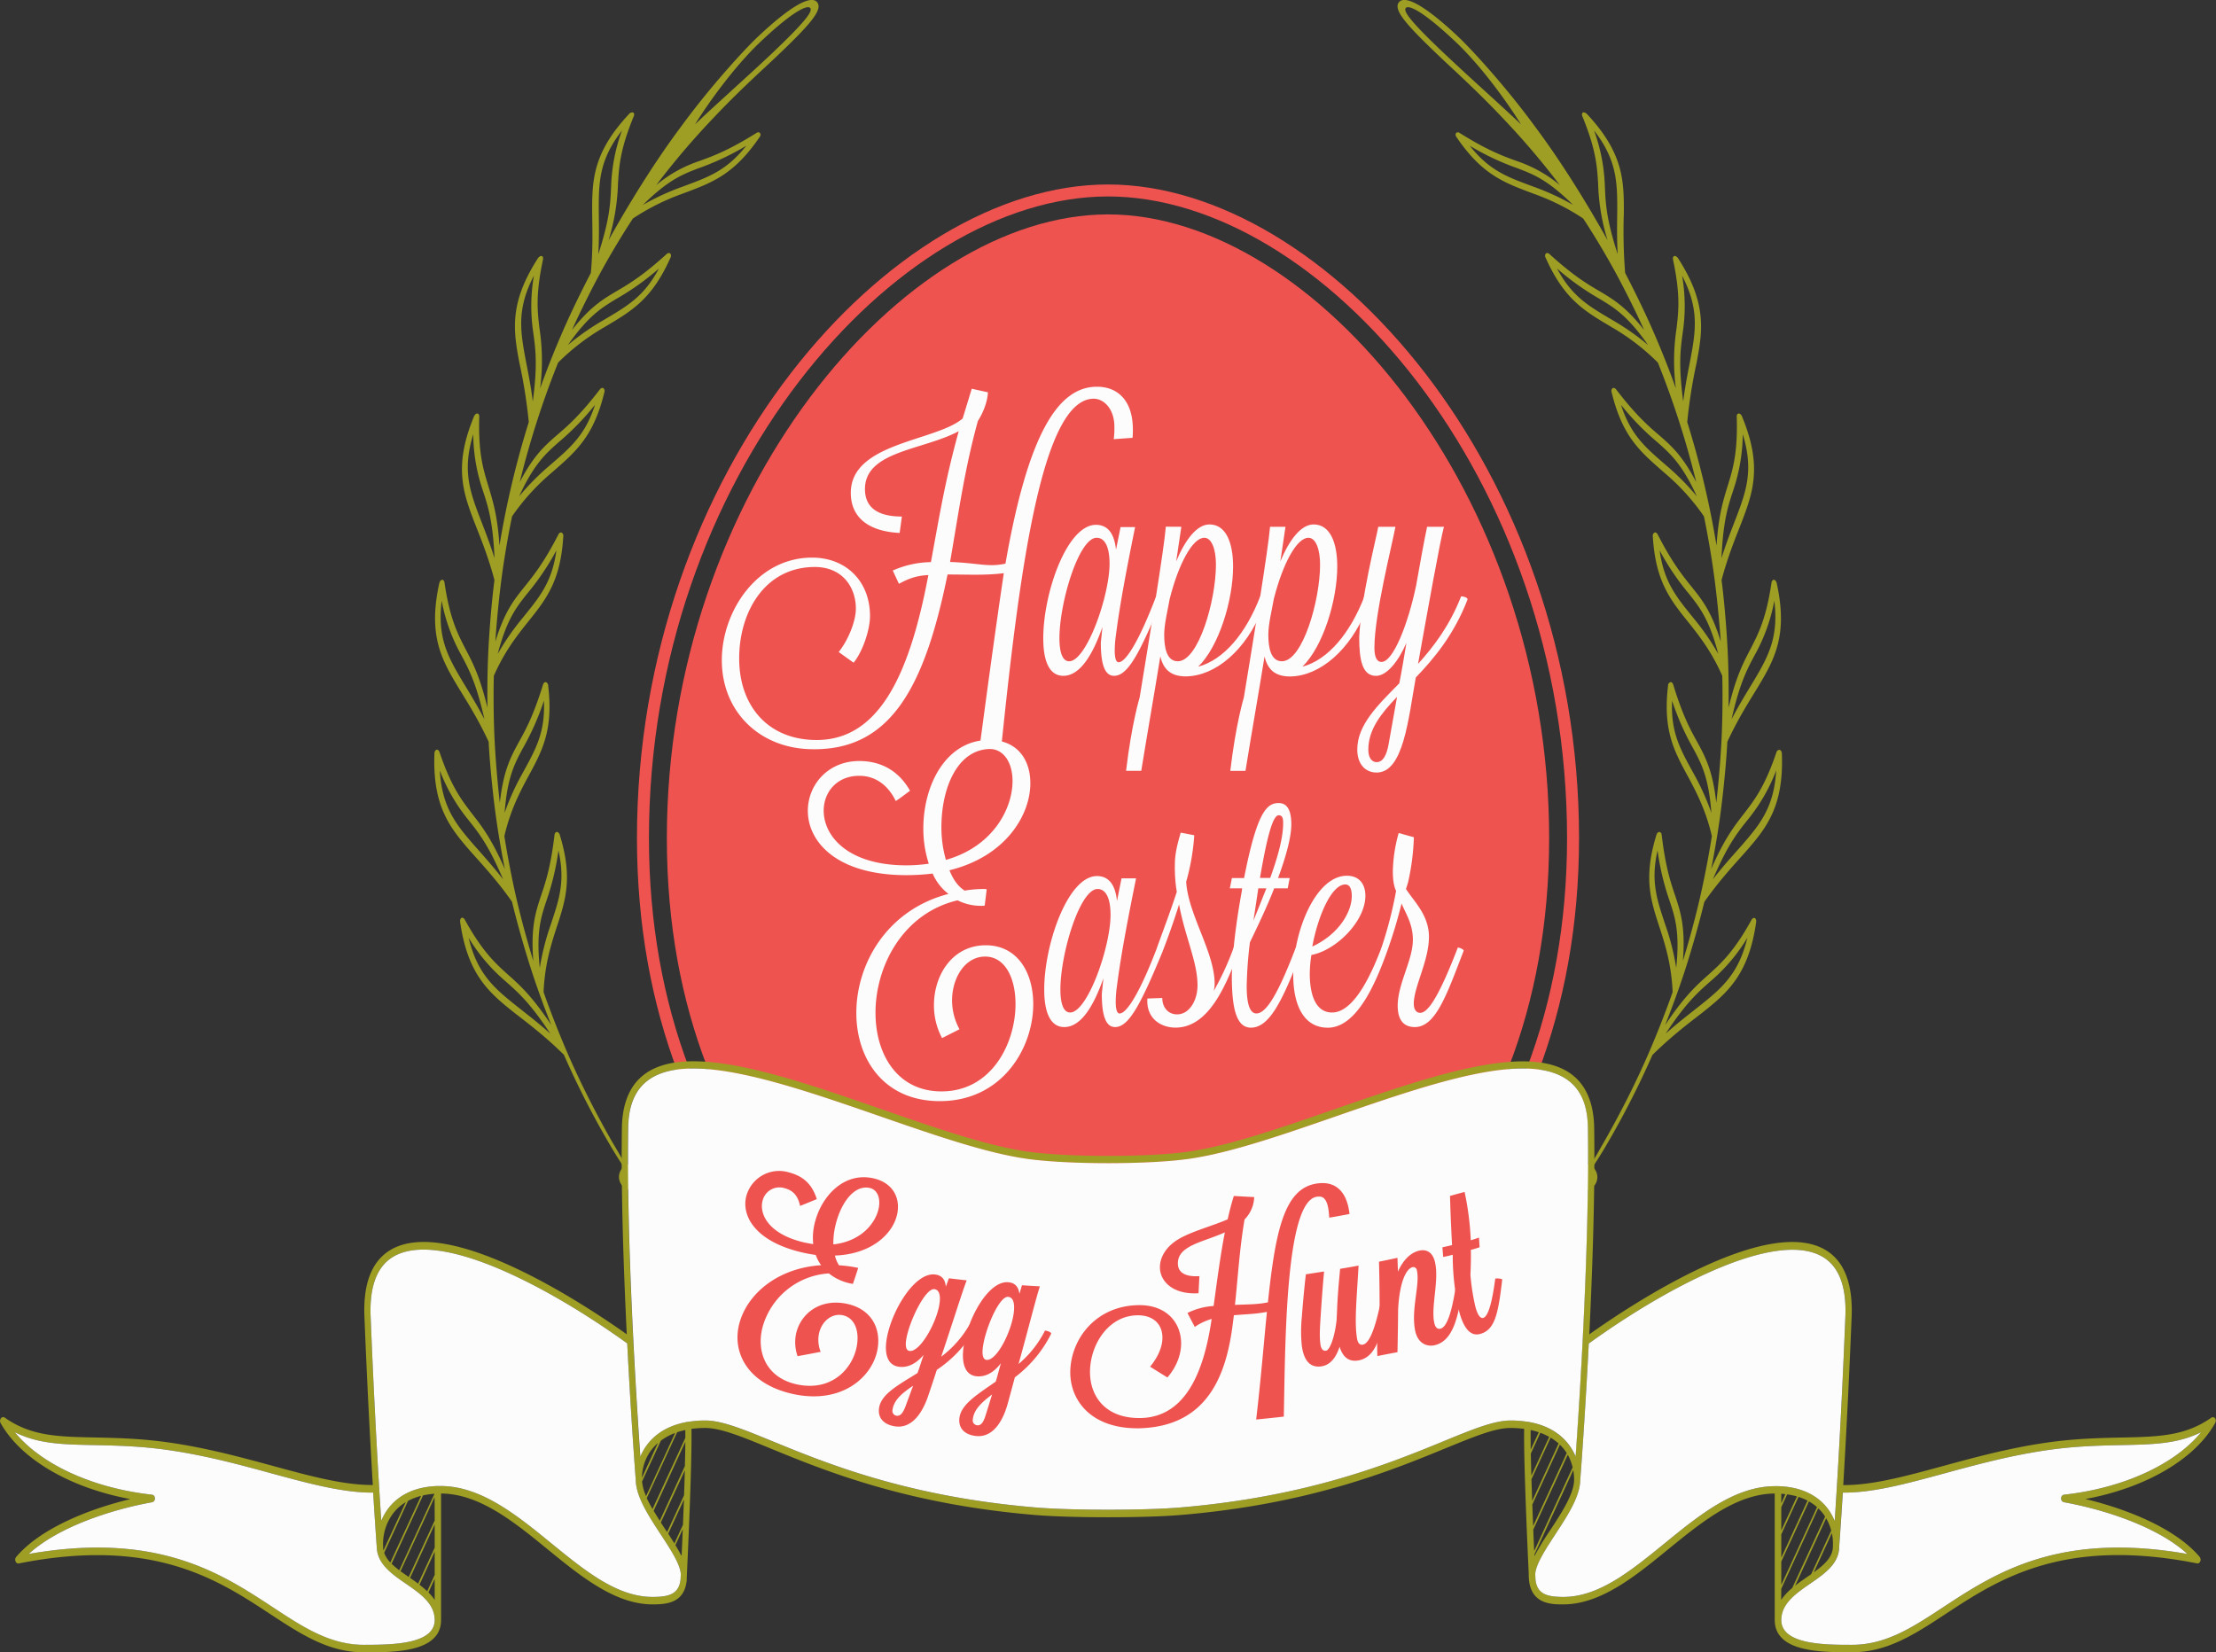 <svg xmlns="http://www.w3.org/2000/svg" width="1080" height="805.43" viewBox="0 0 1080 805.43"><rect x="0" y="0" width="1080" height="805.43" fill="#333333" stroke="none"/><g id="Слой_2" data-name="Слой 2"><g id="easter08_66934951"><g id="easter08_66934951-2" data-name="easter08_66934951"><path d="M865.78 366.65c-5.63 16.75-10.74 23.28-15.52 29.56-5 6.43-9.77 12.49-16.32 27.44.47-2.29 2.81-14 4.56-27.09s3-27.56 3.34-35c5.2-11.15 10.33-19.18 14.79-26.47 8.23-13.69 14.83-25.5 9.3-50.76-.23-1-.79-1.66-1.37-1.72s-1.08.55-1.2 1.48c-2.57 17.46-6.43 24.81-10 31.83-3.74 7.09-7.24 13.79-10.91 29 0-2.29.21-14.11-.42-27.22s-2-27.47-3-34.95c3.1-11.64 6.69-20.29 9.75-28.13 5.69-14.92 10.11-27.69.23-51.6-.39-.92-1-1.51-1.65-1.46s-1 .73-.93 1.67c.55 17.65-1.95 25.55-4.26 33.1s-4.61 14.56-5.59 29.61a442.44 442.44.0 0 0-14.28-60.2 249.61 249.61.0 0 1 4.57-28.95c3-15.71 5-29.08-9-50.85-.55-.83-1.31-1.29-1.88-1.14s-.81.89-.61 1.81c3.7 17.27 2.63 25.5 1.72 33.34a104.81 104.81.0 0 0-.34 29.39c-4-11.36-9.58-25-14.65-35.88s-9.43-19.18-10.07-20.42a255.94 255.94.0 0 1-.64-29c.11-16-.25-29.51-17.92-48.41-.69-.72-1.53-1-2-.79s-.65 1-.28 1.89c6.72 16.32 7.15 24.62 7.66 32.49a103.37 103.37.0 0 0 4.61 27.89c-6.57-11.86-20.15-35.11-35.39-55.46-15-20.5-31.39-38-36.68-43.07-17.3-16.44-26.75-21-29.59-17.5-3 3.7 3.67 11.13 20.41 27.05 4.88 4.66 17.76 16.25 29.85 29.09a377.26 377.26.0 0 1 28.12 33A64.49 64.49.0 0 0 739.23 78.5c-7.11-2.58-14.37-5.27-27.81-13.66a1.33 1.33.0 0 0-1.8.0 1.77 1.77.0 0 0 .23 2c12.75 18.71 23.54 22.3 37.95 27.72a110.38 110.38.0 0 1 23.78 11.94c3.87 5.81 10.87 17.15 16.84 28.32s11.09 22 12.84 26c-8.75-11.15-14.91-14.82-21.18-18.58-6.53-3.81-13.19-7.75-24.92-18.39-.62-.56-1.34-.67-1.77-.28a1.79 1.79.0 0 0-.13 2c9.2 20.66 19.17 26.12 32.39 34A108.29 108.29.0 0 1 808 176.76 434.32 434.32.0 0 1 826.69 235c-6.77-13-12.23-17.75-17.82-22.64-5.76-4.91-11.6-10-21.23-22.55-.51-.67-1.2-.9-1.7-.6a1.78 1.78.0 0 0-.48 2c5.34 22 14.19 29.15 25.78 39.29a108 108 0 0 1 19.2 21.19c1.11 5.25 3.53 18 5.2 30.8s2.67 25.45 3 30.24c-4.46-14.55-9.09-20.31-13.82-26.22s-9.66-11.87-16.92-26c-.39-.76-1-1.11-1.57-.9a1.77 1.77.0 0 0-.81 1.84c1.38 22.62 8.82 31.23 18.46 43.26 5 6.31 10.5 13.63 15.39 24.69.15 5.15.28 18.33-.37 31.36s-2 25.91-2.54 30.56c-1.74-15.73-5.36-22.35-9-29.13-3.68-6.61-7.39-13.38-12-28.52-.25-.81-.83-1.27-1.39-1.16a1.75 1.75.0 0 0-1.12 1.66c-2.62 22.48 3.15 32.25 10.5 45.79 3.82 7.21 8.05 15.55 10.85 27.58-.75 4.92-3 18-6 30.92s-6.72 25.5-8.11 29.9c1.28-16.46-1.16-23.76-3.58-31.23-2.45-7.16-4.9-14.5-6.77-30.22-.09-.84-.57-1.39-1.16-1.38s-1.15.59-1.4 1.43c-6.62 21.64-2.66 32.3 2.13 46.93 2.52 7.89 5.21 17 5.78 29.64-1.57 4.65-8.5 23.6-16.61 40.7-8 17.17-16.89 32.46-16.88 32.46-2.48 4.35-4.75 8.28-6.54 11.41a6.52 6.52.0 1 0 1.07.75c2-3 4.48-6.89 7-11.26a428.39 428.39.0 0 0 22.11-43.37c9.14-9 17-14.95 24-20.36 12.53-9.92 22.85-18.66 26.54-44.28.13-1-.14-1.84-.67-2.09s-1.2.13-1.65 1c-8.53 15.46-14.73 21-20.55 26.3-6.24 5.52-12.06 10.77-21.51 24.91.88-2.2 5.34-13.38 9.46-26s7.93-26.74 9.66-34.06c7.24-10.29 13.83-17.38 19.6-23.85 10.57-12 19.16-22.44 18.21-48.32.0-1-.47-1.78-1-1.93S866.07 365.75 865.78 366.65zm-10.39-47.71a86.53 86.53.0 0 0 9.35-26.09c2.2 17.76-3 27.23-10 39-3.32 5.5-7 11.4-10.84 18.72C847.84 333.2 851.3 326.54 855.39 318.94zm-10.66-80a87.31 87.31.0 0 0 4.63-27.31c5.28 17.1 1.85 27.32-3 40.11-2.29 6-4.89 12.44-7.37 20.33C839.79 254.33 842 247.16 844.73 239zM704.05 26.23C686.72 9.85 683.89 5.38 685.14 3.89c1.05-1.29 6.71-.08 24.4 16.63C722 32.3 734.81 50.15 741.28 60.63 732.36 52.07 716.2 37.74 704.05 26.23zm43.49 64.82c-12.34-4.59-21.4-7.55-31.23-20A126.69 126.69.0 0 0 739.53 82c7.64 2.93 14.62 5.52 27.1 17.85A121.6 121.6.0 0 0 747.54 91.05zm34.62-.23a87.48 87.48.0 0 0-5.27-27.21c11 14.15 11.33 25 11.3 38.63-.06 6.42-.24 13.38.21 21.64C782.93 107 782.52 99.45 782.16 90.82zM786 156.11c-11.31-6.73-19.71-11.25-27.15-25.22a127.33 127.33.0 0 0 20.89 14.87c7 4.26 13.41 8.05 23.47 22.41A120.21 120.21.0 0 0 786 156.11zM812.22 227c-9.94-8.64-17.36-14.59-22.2-29.67a126.69 126.69.0 0 0 17.9 18.37C814 221.14 819.65 226 827 241.94A121.76 121.76.0 0 0 812.22 227zm7.89-64.92a86.45 86.45.0 0 0-.32-27.72c8.28 15.89 6.7 26.58 4.21 40-1.2 6.31-2.63 13.12-3.66 21.33C818 178.09 818.93 170.64 820.11 162.08zm5.38 139.38C817.23 291.21 811 284 808.85 268.31a125 125 0 0 0 14.4 21.27c5.07 6.43 9.73 12.22 14.19 29.18A120.92 120.92.0 0 0 825.49 301.46zm-.07 75.6c-6.3-11.56-11.21-19.72-10.51-35.54A127.38 127.38.0 0 0 825.32 365c3.83 7.22 7.42 13.75 8.75 31.24A118.71 118.71.0 0 0 825.42 377.06zm8.26 101.21a86.14 86.14.0 0 0 17.92-21.15c-4.18 17.43-12.34 24.46-23.05 33-5 4-10.58 8.19-16.75 13.7C821.59 489 827.17 484 833.68 478.27zm-16.75-6.48a119.2 119.2.0 0 0-5.1-20.38c-4.14-12.5-7.49-21.41-4-36.85a126.76 126.76.0 0 0 6 24.93C816.39 447.29 818.72 454.35 816.93 471.79zm31.86-59.64c-4.25 4.81-9 10-14 16.48 7-16.36 11.58-22.3 17-29.06a87 87 0 0 0 13.86-24C864.6 393.46 857.78 401.84 848.79 412.15z" fill="#9e9d24"/><path d="M214.23 366.65c5.63 16.75 10.74 23.28 15.51 29.56 5 6.43 9.77 12.49 16.32 27.44-.47-2.29-2.8-14-4.56-27.09s-3-27.56-3.34-35c-5.2-11.15-10.32-19.18-14.78-26.47-8.24-13.69-14.84-25.5-9.3-50.76.22-1 .78-1.66 1.37-1.72s1.07.55 1.2 1.48c2.56 17.46 6.42 24.81 10 31.83 3.74 7.09 7.23 13.79 10.91 29 0-2.29-.21-14.11.42-27.22s2-27.47 3-34.95c-3.1-11.64-6.69-20.29-9.75-28.13-5.7-14.92-10.12-27.69-.24-51.6.4-.92 1.06-1.51 1.65-1.46s1 .73.93 1.67c-.54 17.65 2 25.55 4.26 33.1s4.62 14.56 5.59 29.61a442.39 442.39.0 0 1 14.29-60.2 251.55 251.55.0 0 0-4.58-28.95c-3-15.71-5-29.08 9-50.85.55-.83 1.31-1.29 1.88-1.14s.82.89.61 1.81c-3.7 17.27-2.63 25.5-1.71 33.34a104.89 104.89.0 0 1 .33 29.39c4-11.36 9.58-25 14.65-35.88s9.45-19.18 10.07-20.42c1.06-11.6.75-20.73.65-29-.11-16 .24-29.51 17.92-48.41a2 2 0 0 1 2.05-.79c.52.26.64 1 .27 1.89-6.72 16.32-7.15 24.62-7.65 32.49a103.37 103.37.0 0 1-4.61 27.89c6.56-11.86 20.14-35.11 35.38-55.46 15-20.5 31.39-38 36.69-43.07 17.29-16.44 26.74-21 29.58-17.5 3 3.7-3.67 11.13-20.4 27.05C372.91 32.81 360 44.4 347.93 57.24a378.54 378.54.0 0 0-28.11 33 64.42 64.42.0 0 1 21-11.74c7.1-2.58 14.36-5.27 27.8-13.66a1.35 1.35.0 0 1 1.81.0 1.76 1.76.0 0 1-.25 2c-12.74 18.71-23.53 22.3-37.94 27.72a110.56 110.56.0 0 0-23.77 11.94c-3.87 5.81-10.88 17.15-16.85 28.32s-11.09 22-12.83 26c8.75-11.15 14.9-14.82 21.16-18.58 6.55-3.81 13.2-7.75 24.93-18.39.62-.56 1.34-.67 1.78-.28a1.79 1.79.0 0 1 .12 2c-9.2 20.66-19.17 26.12-32.38 34A108.31 108.31.0 0 0 272 176.76 434.32 434.32.0 0 0 253.31 235c6.77-13 12.24-17.75 17.82-22.64 5.75-4.91 11.6-10 21.23-22.55.51-.67 1.2-.9 1.7-.6a1.81 1.81.0 0 1 .49 2c-5.35 22-14.2 29.15-25.78 39.29a107.74 107.74.0 0 0-19.21 21.19c-1.09 5.25-3.54 18-5.2 30.8s-2.66 25.45-2.94 30.24c4.45-14.55 9.09-20.31 13.81-26.22s9.67-11.87 16.92-26c.39-.76 1-1.11 1.58-.9a1.77 1.77.0 0 1 .8 1.84c-1.38 22.62-8.81 31.23-18.46 43.26-5 6.31-10.5 13.63-15.39 24.69-.15 5.15-.28 18.33.37 31.36s2 25.91 2.55 30.56c1.73-15.73 5.35-22.35 9-29.13 3.69-6.61 7.39-13.38 12.06-28.52.25-.81.81-1.27 1.39-1.16a1.74 1.74.0 0 1 1.11 1.66c2.63 22.48-3.15 32.25-10.49 45.79-3.82 7.21-8.06 15.55-10.86 27.58.75 4.92 3 18 6 30.92s6.72 25.5 8.1 29.9c-1.29-16.46 1.16-23.76 3.59-31.23 2.44-7.16 4.88-14.5 6.76-30.22.1-.84.57-1.39 1.16-1.38s1.16.59 1.41 1.43c6.6 21.64 2.65 32.3-2.14 46.93-2.52 7.89-5.21 17-5.77 29.64 1.56 4.65 8.48 23.6 16.6 40.7 8 17.17 16.9 32.46 16.89 32.46C301 561 303.23 564.91 305 568a6.52 6.52.0 1 1-1.07.75c-2-3-4.48-6.89-7-11.26a426.89 426.89.0 0 1-22.12-43.37c-9.14-9-17-14.95-24-20.36-12.52-9.92-22.85-18.66-26.54-44.28-.13-1 .14-1.84.67-2.09s1.2.13 1.65 1c8.53 15.46 14.73 21 20.55 26.3 6.25 5.52 12.07 10.77 21.52 24.91-.89-2.2-5.34-13.38-9.46-26s-7.94-26.74-9.66-34.06c-7.24-10.29-13.85-17.38-19.61-23.85-10.55-12-19.15-22.44-18.21-48.32.0-1 .48-1.78 1-1.93S213.94 365.75 214.23 366.65zm10.37-47.71a87.41 87.41.0 0 1-9.34-26.09c-2.21 17.76 3 27.23 10 39 3.3 5.5 7 11.4 10.83 18.72C232.16 333.2 228.7 326.54 224.6 318.94zm10.68-80a86.43 86.43.0 0 1-4.63-27.31c-5.28 17.1-1.86 27.32 3 40.11 2.29 6 4.89 12.44 7.37 20.33C240.22 254.33 238 247.16 235.28 239zM376 26.23C393.28 9.85 396.12 5.38 394.86 3.89c-1.05-1.29-6.71-.08-24.39 16.63-12.42 11.78-25.28 29.63-31.74 40.11C347.64 52.07 363.81 37.74 376 26.23zM332.48 91.05c12.32-4.59 21.38-7.55 31.22-20A127 127 0 0 1 340.47 82c-7.64 2.93-14.62 5.52-27.09 17.85A120.43 120.43.0 0 1 332.48 91.05zm-34.64-.23a87.27 87.27.0 0 1 5.28-27.21c-11 14.15-11.33 25-11.3 38.63.05 6.42.23 13.38-.22 21.64C297.07 107 297.48 99.45 297.84 90.82zM294 156.11c11.31-6.73 19.7-11.25 27.14-25.22a127.33 127.33.0 0 1-20.89 14.87c-7 4.26-13.4 8.05-23.47 22.41A119.7 119.7.0 0 1 294 156.11zM267.78 227c9.94-8.64 17.36-14.59 22.2-29.67a126.16 126.16.0 0 1-17.9 18.37C266 221.14 260.35 226 253 241.94A121 121 0 0 1 267.78 227zm-7.89-64.92a86.75 86.75.0 0 1 .32-27.72c-8.28 15.89-6.68 26.58-4.21 40 1.2 6.31 2.63 13.12 3.67 21.33C262 178.09 261.08 170.64 259.89 162.08zm-5.38 139.38c8.26-10.25 14.54-17.42 16.65-33.15a125.51 125.51.0 0 1-14.41 21.27c-5.07 6.43-9.73 12.22-14.18 29.18A120.13 120.13.0 0 1 254.51 301.46zm.08 75.6c6.29-11.56 11.21-19.72 10.5-35.54A126.7 126.7.0 0 1 254.68 365c-3.83 7.22-7.42 13.75-8.75 31.24A117.81 117.81.0 0 1 254.59 377.06zm-8.26 101.21a86.57 86.57.0 0 1-17.93-21.15c4.17 17.43 12.35 24.46 23.06 33 5 4 10.57 8.19 16.74 13.7C258.42 489 252.83 484 246.33 478.27zm16.74-6.48a121.1 121.1.0 0 1 5.1-20.38c4.15-12.5 7.49-21.41 4-36.85a126.76 126.76.0 0 1-6 24.93C263.61 447.29 261.28 454.35 263.07 471.79zm-31.86-59.64c4.25 4.81 8.95 10 14 16.48-7-16.36-11.58-22.3-17-29.06a87 87 0 0 1-13.86-24C215.4 393.46 222.22 401.84 231.21 412.15z" fill="#9e9d24"/><path d="M540 680.59c-112.85.0-229.57-101.77-229.57-272.08C310.43 229.09 433.84 89.92 540 89.92S769.57 229.09 769.57 408.51C769.57 578.82 652.84 680.59 540 680.59zm0-584.83c-103.47.0-223.73 136.61-223.73 312.75C316.27 575.16 430 674.75 540 674.75s223.73-99.59 223.73-266.24C763.73 232.37 643.47 95.76 540 95.76z" fill="#ef5350"/><path d="M755 408.51C755 576.4 640.32 666 540 666S325 576.4 325 408.51s114.65-304 215-304 215 136.11 215 304z" fill="#ef5350"/><path d="M1079.59 691.36a1.36 1.36.0 0 0-1.88-.33c-12.76 9-25.76 9.3-43.76 9.68-6.57.14-14 .29-22.26.92-23.62 1.77-45.34 7.69-64.51 12.91-18.58 5.05-34.61 9.45-48.85 9.35 1.19-19.81 2.74-48.16 4.09-82.08.6-15.09-3.1-25.66-11-31.39-28-20.25-97.59 26.28-116.85 40 1.55-31.68 2.83-68.89 2.38-100.52-.16-11.09-3.31-19.46-9.35-24.87-20.1-18-69.46-.89-117.19 15.65-26.22 9.09-51 17.67-70.58 20.57s-59.89 2.9-79.59.0-44.37-11.48-70.58-20.57C381.89 524.09 332.53 507 312.44 525c-6.05 5.41-9.19 13.78-9.36 24.87-.44 31.63.83 68.84 2.39 100.52-19.26-13.66-88.89-60.21-116.86-40-7.92 5.73-11.63 16.3-11 31.39 1.35 33.88 2.9 62.29 4.08 82.07-14.21.06-30.28-4.29-48.85-9.35-19.16-5.21-40.88-11.13-64.5-12.9-8.24-.63-15.69-.78-22.26-.92-18-.38-31-.65-43.76-9.68a1.34 1.34.0 0 0-1.87.33 2.16 2.16.0 0 0-.17 2.29c9.84 17.71 34.06 31.72 63.27 37.09-20.83 5-44.05 14.47-55.68 28.22a2.11 2.11.0 0 0-.29 2.15 1.44 1.44.0 0 0 1.6 1c65.28-12.93 96.87 7.82 122.25 24.5 15.39 10.11 28.67 18.84 46.07 18.84h.38c14.77.0 37.08-.1 37.08-15.77V728c18.75.11 35.67 13.9 52 27.25 16.15 13.17 32.85 26.79 51.11 26.79 7.44.0 15.49-.91 16.63-11.81v-.11-1c0-.5.08-1 .08-1.51v-.25c.28-5.93 2.56-54.89 2.21-70.87a49.91 49.91.0 0 1 6.67-.44c7.6.0 17.78 4.18 31.9 10 26.42 10.84 66.34 27.21 129 32.42 8.75.74 22.05 1.1 35.35 1.1s26.6-.36 35.36-1.1c62.67-5.21 102.6-21.58 129-32.42 14.11-5.78 24.31-10 31.89-10a50 50 0 0 1 6.67.44c-.36 16.52 2.09 67.85 2.22 70.77.0.1.0.22.0.35.0 14.43 10.92 14.43 16.78 14.43 18.26.0 35-13.62 51.11-26.79 16.37-13.33 33.29-27.12 52-27.25v61.62c0 15.67 22.31 15.73 37.08 15.77h.39c17.38.0 30.67-8.73 46.05-18.83 25.39-16.68 57-37.44 122.28-24.51a1.44 1.44.0 0 0 1.6-1 2.13 2.13.0 0 0-.3-2.15c-11.62-13.75-34.84-23.19-55.69-28.22 29.22-5.37 53.44-19.38 63.27-37.09A2.17 2.17.0 0 0 1079.59 691.36zM868.13 761.19l13.49-29.35a23.33 23.33.0 0 1 3.94 2.8l-17.43 37.91zm0-1.9V747.93l8.4-18.28a27.79 27.79.0 0 1 4.4 1.81zm0-13.25V734.68l2.87-6.27a34.35 34.35.0 0 1 4.77 1zm0-13.26v-4.66c.7.0 1.36.13 2 .21zm0 41.65 18-39.22a21 21 0 0 1 2.46 2.71c.33.43.62.89.9 1.34l-16 34.76a28.6 28.6.0 0 0-5.41 5.82zM890 740.07a23.49 23.49.0 0 1 2.47 6l-9.77 21.25-2.05 1.41c-1.9 1.32-3.87 2.68-5.74 4.16zm2.78 7.25a25.67 25.67.0 0 1 .49 6.84v.3c-.39 4.85-4.41 8.44-9.28 11.95zm-680.92-6.19-12.67 27.54c-1.34-.94-2.68-1.86-4-2.78l16.62-36.12zm0 1.9v11.35l-8.08 17.55c-1.29-1-2.62-1.9-3.93-2.81zm0 13.25v11.36l-3.67 8a48.12 48.12.0 0 0-3.75-3.19zm0 13.25v10.31a26.43 26.43.0 0 0-3.06-3.65zm-17.27-4.13a40.52 40.52.0 0 1-3.75-3.17l15.32-33.31a38.77 38.77.0 0 1 5.59-.8zm-4.35-3.79a13.13 13.13.0 0 1-3-4.72l11.62-25.3a29.27 29.27.0 0 1 6.36-2.45zm-3.37-5.9a7.45 7.45.0 0 1-.16-1.07 1.38 1.38.0 0 0 0-.34c0-.28.0-.57.0-.83a24.72 24.72.0 0 1 4.94-15.85 22.25 22.25.0 0 1 6.09-5.41zm-9 46h-.38c-16.62.0-29.6-8.53-44.61-18.4C107.76 766.87 76.7 746.46 14 757.46c14.29-13.07 39.8-21.53 60.2-25.23a1.77 1.77.0 0 0 1.29-1.87 1.73 1.73.0 0 0-1.38-1.79C45.14 725.39 20 713.75 7.24 698.11c11.36 5.71 23.25 6 38.76 6.29 6.54.13 14 .29 22.12.9 23.37 1.76 45 7.64 64 12.83 18.84 5.13 35.17 9.53 49.75 9.43.9 14.83 1.57 24.1 1.72 26.16h0c0 .33.0.68.07 1a.34.34.0 0 0 0 .1c.62 7.81 7.48 12.54 14.13 17.11 6.91 4.77 14.06 9.7 14.06 17.72C211.88 801.66 190.58 801.71 177.85 801.75zM318.08 778.4c-17.33.0-32.91-12.71-49.41-26.16-16.82-13.71-34.2-27.9-54-27.9-.43.0-.87.0-1.3.0h0c-13.22.36-20.35 6-24 10.74a26.41 26.41.0 0 0-3.57 6.2c-1.17-17.89-3.35-53.74-5.17-99.66-.55-13.64 2.65-23.07 9.54-28.06C211.66 598 265.66 626 305.69 654.83c1.9 37.42 4.11 66.08 4.16 66.61v0c.09 8.06 6.24 17.46 12.19 26.55 4.71 7.2 9.58 14.63 9.75 19.4l-.12 2.43C330.92 777 326.11 778.4 318.08 778.4zm14.14-20.54-.18.41c-.83-1.65-1.81-3.36-2.87-5.12l3.59-7.81C332.57 750 332.38 754.3 332.22 757.86zm.63-14.6-4.17 9.07c-1-1.56-2-3.16-3-4.77l7.68-16.69C333.17 735.09 333 739.29 332.85 743.26zm-7.72 3.52c-.24-.35-.45-.7-.69-1l-2.38-3.66 11.71-25.44c-.11 3.92-.23 8-.39 12.19zm-3.57-5.49c-1-1.62-2-3.24-3-4.87L334 702.8c0 3.43-.1 7.47-.22 11.83zM334 697.05c0 1.13.0 2.42.0 3.84l-16 34.7c-1-1.81-2-3.61-2.78-5.35l14.78-32.1A35.87 35.87.0 0 1 334 697.05zm-19.13 32.22a23.2 23.2.0 0 1-1.95-7.12l9.17-19.91a27.58 27.58.0 0 1 6.94-3.75zm-2-9a22.79 22.79.0 0 1 7.78-16.92zm390.46-17.7c-26.26 10.77-66 27-128.23 32.23-17.42 1.46-52.9 1.46-70.3.0-62.28-5.18-102-21.46-128.26-32.23-14.39-5.9-24.77-10.17-32.87-10.17a50.4 50.4.0 0 0-8.23.65h0s0 0-.06.0h-.15.0c-12.76 2.14-19.91 9.06-23.2 16.91-2-28-6.74-103.14-5.94-160.1.15-10 2.8-17.2 8.12-22 18.89-16.91 67.51-.06 114.54 16.23 26.33 9.13 51.21 17.75 71.06 20.68s60.42 2.95 80.31.0 44.72-11.55 71.06-20.68c47-16.29 95.66-33.14 114.54-16.23 5.31 4.76 8 11.94 8.11 22 .8 57-4 132.15-6 160.1-3.27-7.84-10.43-14.78-23.19-16.91h0-.16-.05.0a50.4 50.4.0 0 0-8.23-.65C728.18 692.4 717.78 696.67 703.39 702.57zM746 697.05a34.45 34.45.0 0 1 3.95 1.09L746 706.65C746 702.87 745.93 699.57 746 697.05zm4.71 1.34a31.6 31.6.0 0 1 4.32 2l-8.7 18.92c-.11-3.8-.2-7.45-.26-10.77zm5 2.37a25.15 25.15.0 0 1 3.9 2.87l-12.87 28c-.13-3.55-.26-7.11-.36-10.58zm-8.43 44.82 16.79-36.47a22.77 22.77.0 0 1 2.37 6.16L747.71 756C747.57 752.9 747.41 749.38 747.26 745.58zm-.07-1.74c-.14-3.35-.28-6.88-.41-10.47l13.43-29.18a21.36 21.36.0 0 1 3.33 4.1zm.63 14.7c0-.26.0-.55.0-.85l18.92-41.11a27.35 27.35.0 0 1 .4 4.68c0 6.81-6.12 16.17-11.52 24.44A131.1 131.1.0 0 0 747.82 758.54zm63.52-6.3c-16.5 13.45-32.09 26.16-49.41 26.16-8.08.0-12.77-1.44-13.59-8.45h0l-.12-2.62c.22-4.77 5.06-12.17 9.75-19.34 5.93-9.08 12.07-18.46 12.18-26.49.0.0.0.0.0.0.0-.53 2.26-29.19 4.15-66.61 40-28.87 94.05-56.81 115.52-41.25 6.88 5 10.09 14.42 9.55 28.06-1.84 45.94-4 81.7-5.21 99.69a26.35 26.35.0 0 0-3.27-5.88c-3.64-4.87-10.81-10.74-24.26-11.09h0c-.42.0-.85.0-1.29.0C845.56 724.34 828.16 738.53 811.34 752.24zm194.59-23.67a1.73 1.73.0 0 0-1.38 1.79 1.77 1.77.0 0 0 1.3 1.87c20.4 3.7 45.91 12.16 60.21 25.23-62.76-11-93.83 9.42-118.92 25.89-15 9.87-28 18.4-44.6 18.4h-.39c-12.73.0-34-.09-34-12.09.0-8 7.14-12.95 14-17.72 6.65-4.57 13.53-9.31 14.12-17a2.36 2.36.0 0 0 0-.48c0-.26.75-10 1.78-26.9 14.57.14 30.89-4.3 49.74-9.43 19.06-5.19 40.66-11.07 64-12.83 8.17-.61 15.58-.77 22.13-.9 15.49-.33 27.38-.58 38.76-6.29C1060 713.75 1034.88 725.39 1005.93 728.57z" fill="#9e9d24"/><path d="M703.39 702.57c-26.27 10.77-66 27-128.25 32.23-17.41 1.46-52.89 1.46-70.28.0-62.28-5.18-102-21.46-128.26-32.23-14.39-5.9-24.78-10.17-32.87-10.17a50.62 50.62.0 0 0-8.24.65h0-.05-.16.0c-12.75 2.14-19.91 9.06-23.19 16.91-2-28-6.75-103.14-5.94-160.1.14-10 2.8-17.2 8.11-22 18.89-16.91 67.52-.06 114.54 16.23 26.34 9.13 51.22 17.75 71.05 20.68s60.43 2.95 80.32.0 44.73-11.55 71.07-20.68c47-16.29 95.65-33.14 114.52-16.23 5.33 4.76 8 11.94 8.13 22 .8 57-4 132.15-6 160.1-3.28-7.84-10.43-14.78-23.2-16.91h0-.15s0 0-.06.0h0a50.31 50.31.0 0 0-8.23-.65C728.17 692.4 717.78 696.67 703.39 702.57z" fill="#fcfcfc"/><path d="M811.34 752.24c-16.5 13.45-32.09 26.16-49.42 26.16-8.07.0-12.78-1.44-13.58-8.45h0l-.12-2.62c.22-4.77 5.06-12.17 9.74-19.34 5.94-9.08 12.08-18.46 12.19-26.49v0c.05-.53 2.26-29.19 4.16-66.61 40-28.87 94-56.81 115.51-41.25 6.88 5 10.09 14.42 9.55 28.06-1.83 45.94-4 81.7-5.2 99.69a26.79 26.79.0 0 0-3.28-5.88c-3.63-4.87-10.8-10.74-24.27-11.09h0c-.42.0-.85.0-1.29.0C845.55 724.34 828.16 738.53 811.34 752.24z" fill="#fcfcfc"/><path d="M1005.93 728.57a1.72 1.72.0 0 0-1.39 1.79 1.78 1.78.0 0 0 1.3 1.87c20.4 3.7 45.92 12.16 60.21 25.23-62.75-11-93.82 9.42-118.91 25.89-15 9.87-28 18.4-44.61 18.4h-.38c-12.73.0-34-.09-34-12.09.0-8 7.14-12.95 14.06-17.72 6.64-4.57 13.52-9.31 14.12-17a3 3 0 0 0 0-.48c0-.26.75-10 1.79-26.9 14.56.14 30.89-4.3 49.74-9.43 19.06-5.19 40.66-11.07 64-12.83 8.17-.61 15.58-.77 22.11-.9 15.51-.33 27.39-.58 38.77-6.29C1060 713.75 1034.86 725.39 1005.93 728.57z" fill="#fcfcfc"/><path d="M318.07 778.4c-17.32.0-32.91-12.71-49.4-26.16-16.82-13.71-34.21-27.9-54-27.9-.43.0-.86.0-1.29.0h0c-13.21.36-20.34 6-24 10.74a26.73 26.73.0 0 0-3.56 6.2c-1.19-17.89-3.36-53.74-5.19-99.66-.54-13.64 2.67-23.07 9.55-28.06C211.66 598 265.65 626 305.69 654.83c1.9 37.42 4.11 66.08 4.16 66.61v0c.1 8.06 6.25 17.46 12.2 26.55 4.71 7.2 9.58 14.63 9.74 19.4l-.11 2.43C330.91 777 326.11 778.4 318.07 778.4z" fill="#fcfcfc"/><path d="M177.85 801.75h-.4c-16.6.0-29.58-8.53-44.59-18.4C107.76 766.87 76.7 746.46 14 757.46c14.3-13.07 39.79-21.53 60.21-25.23a1.77 1.77.0 0 0 1.28-1.87 1.72 1.72.0 0 0-1.37-1.79C45.12 725.39 20 713.75 7.23 698.11c11.37 5.71 23.26 6 38.76 6.29 6.55.13 14 .29 22.13.9 23.36 1.76 45 7.64 64 12.83 18.85 5.13 35.18 9.53 49.75 9.43.91 14.83 1.57 24.1 1.72 26.16h0c0 .33.0.68.07 1a.36.36.0 0 0 0 .1c.62 7.81 7.48 12.54 14.12 17.11 6.92 4.77 14.07 9.7 14.07 17.72C211.88 801.66 190.58 801.71 177.85 801.75z" fill="#fcfcfc"/><path d="M415.67 625.83l-.64-.12a24.62 24.62.0 0 1-11.07-5 35.8 35.8.0 0 0-32.35 26.34c-3.07 11.93 1.8 24.47 16.69 27.74 17.46 3.75 27.43-8.16 29.29-18.72 1.29-7.19-.91-13.78-7-15-5.34-1-10.19 3.08-11.45 9a15.29 15.29.0 0 0 .84 8.85q-5.61 1.11-11.27 2.13A20.47 20.47.0 0 1 388 650c2.3-9.92 11.75-17 24.25-14.57 12.31 2.39 17.11 11.9 15.49 21.86-2.1 13.39-16.94 27.45-41.19 22.22-22.57-5-30-20.69-26.16-34.61 3.89-14.23 18.6-26.81 39.8-28.19a19.82 19.82.0 0 1-2.63-5c-2.35-.32-4.67-.76-7.18-1.35-23.29-5.62-29.27-18.61-26.52-27.8a16.54 16.54.0 0 1 20.5-11.13c6.78 1.77 11.29 5.39 13.72 13.06-2.69 1.12-5.4 2.24-8.13 3.33-1-4.41-2.85-7.41-7.62-8.67a8.44 8.44.0 0 0-10.64 6c-1.81 6.41 2.66 16.24 19.82 20.37 1.66.38 3.24.65 4.83.91a29.46 29.46.0 0 1 .66-10c3.14-13.19 14-24.93 28-22.21 9.61 1.84 13.7 9 12.41 16.79-1.57 9.6-11.82 20.28-30.5 21a15 15 0 0 0 2 4.75 63 63 0 0 1 8.35 1.06l1 .2Q417 622 415.67 625.83zM407 598.07a35.8 35.8.0 0 0-.85 8.5c13.8-1.53 20.84-10.68 22.16-17.94.86-4.76-.75-8.87-4.61-9.61C415.76 577.48 409.29 587.36 407 598.07z" fill="#ef5350"/><path d="M475.42 647.35v.1a60.15 60.15.0 0 1-18.84 20.27q-2 6.16-4.09 12.32c-3.19 9.65-8.63 16.33-16.2 15.23-5.31-.78-8.66-3.91-7.85-9.08 1.08-6.72 9.37-11.09 18.71-16.9 1.08-2.85 1.95-5.92 3-8.86-3.38 4-7.54 6.44-12.19 5.76-5.55-.84-7-6.48-5.81-13.59 2.32-13.72 13.72-32.66 23.65-31.35 3.27.43 4.85 2.41 5.17 5.94.5-1.37 1-2.74 1.48-4.1 2.89.35 5.8.69 8.7 1-1.73 4.18-7.29 22-12.44 37.22a51.87 51.87.0 0 0 13.75-15.54C473.46 645.87 475.48 646.76 475.42 647.35zm-38.5 42.73c2 .29 3.21-1.54 4.34-4.46 1.25-3.38 2.51-6.76 3.75-10.15-5.4 3.64-9.33 6.94-10 11.62A2.36 2.36.0 0 0 436.92 690.08zm4.72-37c-.45 3-.08 5.18 1.61 5.42 5.2.75 13.6-14.4 14.69-23.52.45-3.62-.18-6.29-2.53-6.59C451 627.79 443 644.18 441.64 653.06z" fill="#ef5350"/><path d="M512.31 650v.1a60.25 60.25.0 0 1-17.7 21.26q-1.68 6.25-3.4 12.53c-2.66 9.8-7.73 16.77-15.33 16.09-5.33-.5-8.85-3.44-8.32-8.64.71-6.78 8.74-11.59 17.73-17.9.93-2.9 1.62-6 2.55-9-3.17 4.21-7.18 6.84-11.85 6.41-5.58-.53-7.29-6.09-6.52-13.25 1.56-13.83 11.9-33.35 21.87-32.59 3.29.25 5 2.15 5.49 5.64.42-1.39.83-2.78 1.24-4.17 2.92.2 5.82.37 8.74.53-1.5 4.27-6.08 22.4-10.4 37.85a51.66 51.66.0 0 0 12.88-16.28C510.27 648.6 512.33 649.38 512.31 650zm-36.08 44.75c2 .19 3.11-1.71 4.07-4.69q1.62-5.16 3.2-10.33c-5.18 3.93-8.94 7.43-9.38 12.15A2.36 2.36.0 0 0 476.23 694.72zm2.69-37.21c-.28 3 .22 5.17 1.89 5.32 5.24.47 12.8-15.12 13.39-24.29.25-3.64-.52-6.26-2.88-6.44C486.87 631.76 479.8 648.56 478.92 657.51z" fill="#ef5350"/><path d="M647.82 593.54a40.15 40.15.0 0 0-.45-4.42c-1-5.66-3.2-6.17-5.69-5.76-15.25 2.45-15.27 71-16 107.15q-6.72.76-13.47 1.42c2.33-19.86 3.73-37.38 5.24-52.45-1.73.29-3.46.57-5.3.77-3.6.37-7.21.52-10.8.84-.15 1.21-.3 2.41-.46 3.61-3 24.48-11.66 50.66-45.71 51.5-23.8.35-34.07-14.08-33.55-28.31.59-15.64 12.66-31.36 33.12-31.71 12.91-.26 20.33 7.59 20.86 17.56.28 5.62-1.74 12-6.65 17.69q-4.26-2.61-8.45-5.26c4.28-5.15 6.18-10.37 6-14.71-.23-6.12-4.53-10.48-12.34-10.33-13.83.24-22.65 13.92-22.94 27.07-.24 11.8 7 23.34 24.78 23 22.49-.52 30.74-23.94 34.28-46.8l.21-1.5a27.94 27.94.0 0 0-8.2 3.9q-1.8-3.4-3.56-6.81a33.19 33.19.0 0 1 12.73-3.4c1.62-11.7 3.2-24.1 5.48-35.89-10.53 4.82-23.31 6.36-22.88 15.51.23 4.83 4.87 6.19 10.48 5.83-.14 2.78-.28 5.55-.43 8.33-11.93.74-18.58-5.32-18.8-12.3-.18-4.94 2.78-10.36 9.17-14.13s16.38-6.34 23.84-9.6c.87-3.95 1.84-7.7 3-11.38 3.3.2 6.61.39 9.92.54a16.29 16.29.0 0 1-4.71 10.93c-2.49 14.85-3.18 27.8-4.66 41.61 4.13-.17 8.26-.18 12.06-.6 1.4-.14 2.68-.38 4-.63 3.68-35 8-55.37 23.56-57.87 9.06-1.49 14.17 3.52 15.83 12.27.15.87.29 1.64.36 2.54Q652.74 592.71 647.82 593.54z" fill="#ef5350"/><path d="M645.31 619.77s-.81 8.42-1.64 21.32c-.37 5.66-.7 10.39-.12 14.29.42 2.83 1.73 3.15 2.73 3 1.8-.27 4.27-6.55 5.18-15.4.0-1.11.09-2.21.14-3.32.28-8.55 1.09-16.09 1.52-21.18 3-.51 6-1 9-1.59-.88 15.82-2.12 27.67-.73 35.63.49 2.82 1.8 3.1 2.81 2.92 2.88-.52 5.63-6.64 8.24-18.71.53-.1 3.18.08 3.29.65a.3.3.0 0 0 0 .1c-2.57 12-4.41 24-13.67 25.64-5 .87-7.75-2-9.19-6.67-1.68 5.17-4.46 8.92-8.88 9.56-6 .87-8.67-3.57-9.55-10.12a69.48 69.48.0 0 1 0-13.64c1-13.09 2-21.11 2-21.11C639.32 620.7 642.31 620.24 645.31 619.77z" fill="#ef5350"/><path d="M671.3 661a70.52 70.52.0 0 1 1.05-16.88c.08-11.37-.06-21.51-.28-29.12 3-.61 6-1.23 9-1.89l.24 6.72c2.4-5.36 5.93-9.18 10.3-10.2 3.64-.85 6.57.76 7.71 5.37 2.23 8.92-2.07 22-.28 29.89.64 2.8 2 3 3 2.76 2.86-.68 5.27-6.94 7.22-19.14.64-.17 3.21.0 3.36.56-1.91 12.11-4.19 24.52-13.4 26.63-3.92.9-8.21-1-9.48-6.88-2.21-10.43 2.43-22.68.79-29.61a1.74 1.74.0 0 0-2.13-1.54c-2.64.6-6.25 6.14-7 20.51q-.09 10.46-.32 20.93C677.81 659.7 674.55 660.34 671.3 661z" fill="#ef5350"/><path d="M713.79 581a137.39 137.39.0 0 1 3 23.54 39.36 39.36.0 0 0 4-1.32c.11 1.58.22 3.15.32 4.73a40.07 40.07.0 0 1-4.26 1.28c.06 3.88.0 7.88-.22 12.13a106.09 106.09.0 0 0 2.4 15.51c1.06 4 2.39 5.9 3.82 5.52 3-.8 4.8-10.93 5.89-19.16.64-.18 3.24.0 3.38.46-1.94 17-3.63 24.65-10.85 26.56-4.9 1.29-8.22-3.39-10.26-11.52a121.94 121.94.0 0 1-3-27.13 45.21 45.21.0 0 1-4.65 1.08c-.12-1.57-.26-3.13-.39-4.69.72-.18 2.53-.53 4.71-1.1-.37-6.94-.7-13.69-1-23.94C709.06 582.27 711.42 581.62 713.79 581z" fill="#ef5350"/><path d="M542.8 214.06a40.7 40.7.0 0 0 .32-6c0-8.83-5.19-13.71-10.08-13.71-24.9.0-35.94 81-45.08 170.05H477.41c7.4-56 11.81-85 11.81-85-9.3 1.11-16.86.63-27.42.63-11.19 54.85-27.74 86.84-67.93 85.11-24.42-1.11-42.08-18.76-42.08-43.34.0-23.8 17.18-50 44-50 16.39.0 28.22 11.35 28.22 28.53.0 6.45-3.47 17.17-8 22.69l-7.26-5.2c4.89-6.15 8.37-15.29 8.37-21.12.0-10.56-6.63-20.33-20-20.33-24.11.0-36.87 21.59-36.87 44.6.0 22.54 13.39 39.08 36.4 39.72 31.68.94 46.66-31.84 55.8-80.38-6.31.31-9.93 1.89-14.34 4.26l-3-6.47a47.3 47.3.0 0 1 18.59-4.1c4.1-22.22 6.94-40 13.56-63.82-17.34 9.29-45.71 9.61-45.71 28.21.0 9.61 7.09 13.39 18 13.39l-1.1 8c-15.61-.79-23.8-7.88-23.8-19.54.0-24.59 41.45-25.06 54.52-36.25l4.42-14.5 7.88 1.73c-.15 4.1-2 9.46-4.89 14-6.61 24-9.45 45.23-13.55 68.71 13.72.48 18.6 2.68 27 .79 11.19-64.3 26-86.21 44.6-86.21 10.55.0 17.49 7.25 17.49 20.81a36.26 36.26.0 0 1-.16 4.09z" fill="#fcfcfc"/><path d="M546.12 256.92h7.09c-3.94 19.39-7.41 37.51-9.3 52.33a55.59 55.59.0 0 0-.63 7.88c0 3.62.63 5.67 1.9 5.67 3.62.0 10.24-11 18.28-32.15a4.78 4.78.0 0 1 2.83 1.58c-11 26.64-16.7 37.19-23.33 37.19-4.56.0-6.46-5.67-6.46-16.23l.8-7.57c-4.42 12.61-10.56 23.8-19.07 23.8-6.79.0-9.78-7.09-9.78-18.28.0-22.06 11.51-55.32 25.68-55.32 6.31.0 9 5 9.78 12.14zm-29.79 54.22c0 6.62 1.42 11.19 4.73 11.19 8.51.0 19.7-32 19.7-47.59.0-7.57-2-12.61-6.3-12.61C525.79 262.13 516.33 293.65 516.33 311.14z" fill="#fcfcfc"/><path d="M575.75 256.77l-2.52 16.86c4.41-10.56 10.08-18 16.23-18 8 0 11.5 8.82 11.5 20.48.0 16.55-6.93 39.09-17 48.86 12.44-3.31 23.32-16.23 30.25-34.36.79.0 2.84 1.26 2.84 1.73l-1.89 4.73c-7.88 19.7-22.69 32.47-37.2 32.63-7.4.0-11-3.47-12.45-9.77-3 18.59-6.3 37.19-9.3 55.79h-7.4c2.68-22.86 6.62-35.78 6.62-35.78 4.87-29.79 11.82-71.87 12.76-83.21zm-8.36 52.64c0 6.46 1.27 12.92 6.63 12.92 10.08.0 18.59-29.63 18.59-47.12.0-7.41-2.05-13.08-5.67-13.08-5.67.0-12.46 12.45-16.87 29.78C569.12 297.43 567.39 304.05 567.39 309.41z" fill="#fcfcfc"/><path d="M626.5 256.77 624 273.63c4.41-10.56 10.08-18 16.22-18 8 0 11.51 8.82 11.51 20.48.0 16.55-6.93 39.09-17 48.86C647.14 321.7 658 308.78 665 290.65c.78.0 2.84 1.26 2.84 1.73l-1.9 4.73c-7.87 19.7-22.69 32.47-37.19 32.63-7.4.0-11-3.47-12.45-9.77-3 18.59-6.3 37.19-9.3 55.79h-7.4c2.68-22.86 6.61-35.78 6.61-35.78 4.89-29.79 11.83-71.87 12.77-83.21zm-8.36 52.64c0 6.46 1.26 12.92 6.62 12.92 10.09.0 18.6-29.63 18.6-47.12.0-7.41-2.05-13.08-5.68-13.08-5.66.0-12.45 12.45-16.86 29.78C619.87 297.43 618.14 304.05 618.14 309.41z" fill="#fcfcfc"/><path d="M715.23 292.23c-6.63 17.18-16.4 28.84-25.22 38-3.63 20.17-6 46.34-19.07 46.34-5.52.0-9.45-4.1-9.45-11.19.0-12 9.76-21.44 20.48-32.31 1.26-6.31 2.37-13.08 3.47-19.7-4.1 9.45-9.77 16.07-14.82 16.07-6.62.0-8.19-7.56-8.19-18.75.78-18.91 8.19-47.92 9.29-53.9h8.36c-1.58 8.66-10.24 42.55-10.24 58.94.0 5 1.41 6.93 3.46 6.93 5.68.0 12.93-18.44 16.86-37.19 2.06-11.66 4-22.38 5.36-28.68h8.2c-1.89 6.93-7.72 39.56-12.61 66.82 7.72-8.51 15.44-18.75 21-32.94C713.18 290.65 715.38 291.28 715.23 292.23zM670.94 371.5c3 0 4.88-3.31 5.83-8.82l4.1-23c-7.72 8-14 15.91-14 25.69C666.84 369.61 668.74 371.5 670.94 371.5z" fill="#fcfcfc"/><path d="M479.92 441.37a3.39 3.39.0 0 1-1.41.16 25.18 25.18.0 0 1-11.82-2.68c-26.64 6.3-40 32-40 54.84.0 20.33 10.71 38.3 32.15 38.3 24.58.0 36.09-23.64 36.09-42.55.0-12.61-5-23.17-14.82-23.17S464 476.67 464 487.7a29.55 29.55.0 0 0 3.62 14L459.12 506a33.73 33.73.0 0 1-3.94-16.08c0-14.82 9.14-29.16 25.22-29.16 15.44.0 23.17 13.24 23.17 28.69.0 21.43-15.14 47.28-45.55 47.28-27.11.0-40.67-20.33-40.67-43 0-24 15-50.27 44.92-58a24.61 24.61.0 0 1-7.72-9.93 107.46 107.46.0 0 1-12.77.78c-34.2.0-48.07-16.39-48.07-31.36.0-12.61 9.78-24.27 25.06-24.27 10.88.0 19.39 5 24.75 14.5-2.21 1.58-4.57 3.47-6.94 5-3.46-7.09-9.3-12.29-17.81-12.29-10.87.0-17.33 7.88-17.33 17 0 12.29 11.66 26.64 40.34 26.64a77.33 77.33.0 0 0 10.88-.8A55 55 0 0 1 450 403.86c0-21.44 11.19-43.19 32.15-43.19 12.93.0 20 8.83 20 21.12.0 15.76-12.29 35.78-39.41 42.4 1.74 4.41 4.11 7.88 7.41 9.93a55.25 55.25.0 0 1 9-.79 5.82 5.82.0 0 1 1.73.16zm-21.11-38.14a57 57 0 0 0 2.2 15.91c22.86-6.46 32.47-24.89 32.47-38.45.0-8.51-3.94-15.29-10.72-15.6C466.85 365.09 458.81 383.68 458.81 403.23z" fill="#fcfcfc"/><path d="M546.59 428.13h7.09c-3.93 19.38-7.4 37.51-9.29 52.32a54.34 54.34.0 0 0-.63 7.88c0 3.63.63 5.68 1.89 5.68 3.62.0 10.24-11 18.28-32.15a4.86 4.86.0 0 1 2.84 1.57c-11 26.64-16.71 37.2-23.32 37.2-4.58.0-6.47-5.68-6.47-16.24l.79-7.56c-4.42 12.61-10.56 23.8-19.07 23.8-6.77.0-9.78-7.1-9.78-18.29.0-22.06 11.51-55.31 25.7-55.31 6.3.0 9 5 9.77 12.13zM516.8 482.34c0 6.63 1.43 11.19 4.73 11.19 8.51.0 19.71-32 19.71-47.59.0-7.57-2-12.61-6.31-12.61C526.27 433.33 516.8 464.85 516.8 482.34z" fill="#fcfcfc"/><path d="M566.45 486.44c0 4.41 2.68 8 7.25 8 5.84.0 9.93-6.62 9.93-14.18.0-11.35-6-23.33-9-39.41-2.52 8.2-5.51 16.4-7.87 22.54.0.0-2.84-.47-2.84-1.57 2.52-7.1 6.46-17.34 9.61-27.11a72.28 72.28.0 0 1-.94-13.4c0-5.67 1.58-11 2.84-15.44l6.61 1.26a108.37 108.37.0 0 1-3.94 22.69c.95 15.92 13.87 34.36 13.87 49.65a13.2 13.2.0 0 1-.47 3.62 137 137 0 0 0 9.77-21.27c.79.0 2.84 1.1 2.84 1.57-5.36 12.61-13.4 37.51-31.21 37.51-6.93.0-14.34-4.26-13.71-14.18z" fill="#fcfcfc"/><path d="M606.32 428c6.31-32.15 11-36.56 16.87-36.56 4.41.0 6.15 3.94 6.15 10.4.0 6.14-2.52 15.45-6.46 26.16h5.67l-.95 5H621c-3.32 8.51-7.58 17.49-11.83 26.31a197.64 197.64.0 0 0-1.57 21.44c0 9.14 1.73 13.24 4.73 13.24 5.35.0 11.5-12 19.22-32.15.79.0 2.68.78 2.68 1.57v.32c-9.46 25.22-15.91 37.19-24.58 37.19-7.25.0-9.3-9.77-9.3-25.37.32-11.35 2-25.53 4.88-41.29.0-.48.15-.79.15-1.26h-6l1-5zm10.88 5h-3.94l-2.37 15.76zm6-35.62c-3 0-5.83 11.34-9.14 30.57h5c3.63-10.09 6.3-19.54 6.3-26.63C625.39 399 625.08 397.4 623.19 397.4z" fill="#fcfcfc"/><path d="M673.31 461.86c.78.0 2.83 1.1 2.83 1.57-5.2 14.5-14.5 37.51-29 37.51-12.14.0-16.86-11.66-16.86-25.69.0-21.43 11-48.38 26.16-48.38 6 0 9 4.09 9 9.77.0 12.45-14.34 26.64-26.31 28.84a60.48 60.48.0 0 0-.79 9.14c0 10.56 3 18.91 10.87 18.91C659.43 493.53 667.79 476.51 673.31 461.86zm-33.74-.48c13.25-6.14 19.24-17.17 19.24-24.59.0-3.77-1.11-5.67-3.15-5.67C648.88 431.12 642.25 446.72 639.57 461.38z" fill="#fcfcfc"/><path d="M692.22 493.69c4.41.0 10.39-11.35 18.28-31.83.63.0 2.84.78 2.84 1.57-8.35 21.75-13.71 37.2-23.8 37.2-5.83.0-8.35-3.95-8.35-10.4.0-10.72 7.4-22.23 7.4-32.16.0-7.56-3.31-12.45-5.52-17.65a235 235 0 0 1-6.93 23s-2.83-.47-2.83-1.57a197.89 197.89.0 0 0 7.09-27.58c-1.11-2.37-1.58-5.52-1.58-9.62a73.89 73.89.0 0 1 2.84-18.6l7.41 2.05a115.52 115.52.0 0 1-2.84 22.07l-1 3.15c3.94 6.14 11.19 12.77 11.19 23.32.0 11.67-7.4 24.43-7.4 32.63C689.07 492.27 690.32 493.69 692.22 493.69z" fill="#fcfcfc"/></g></g></g></svg>